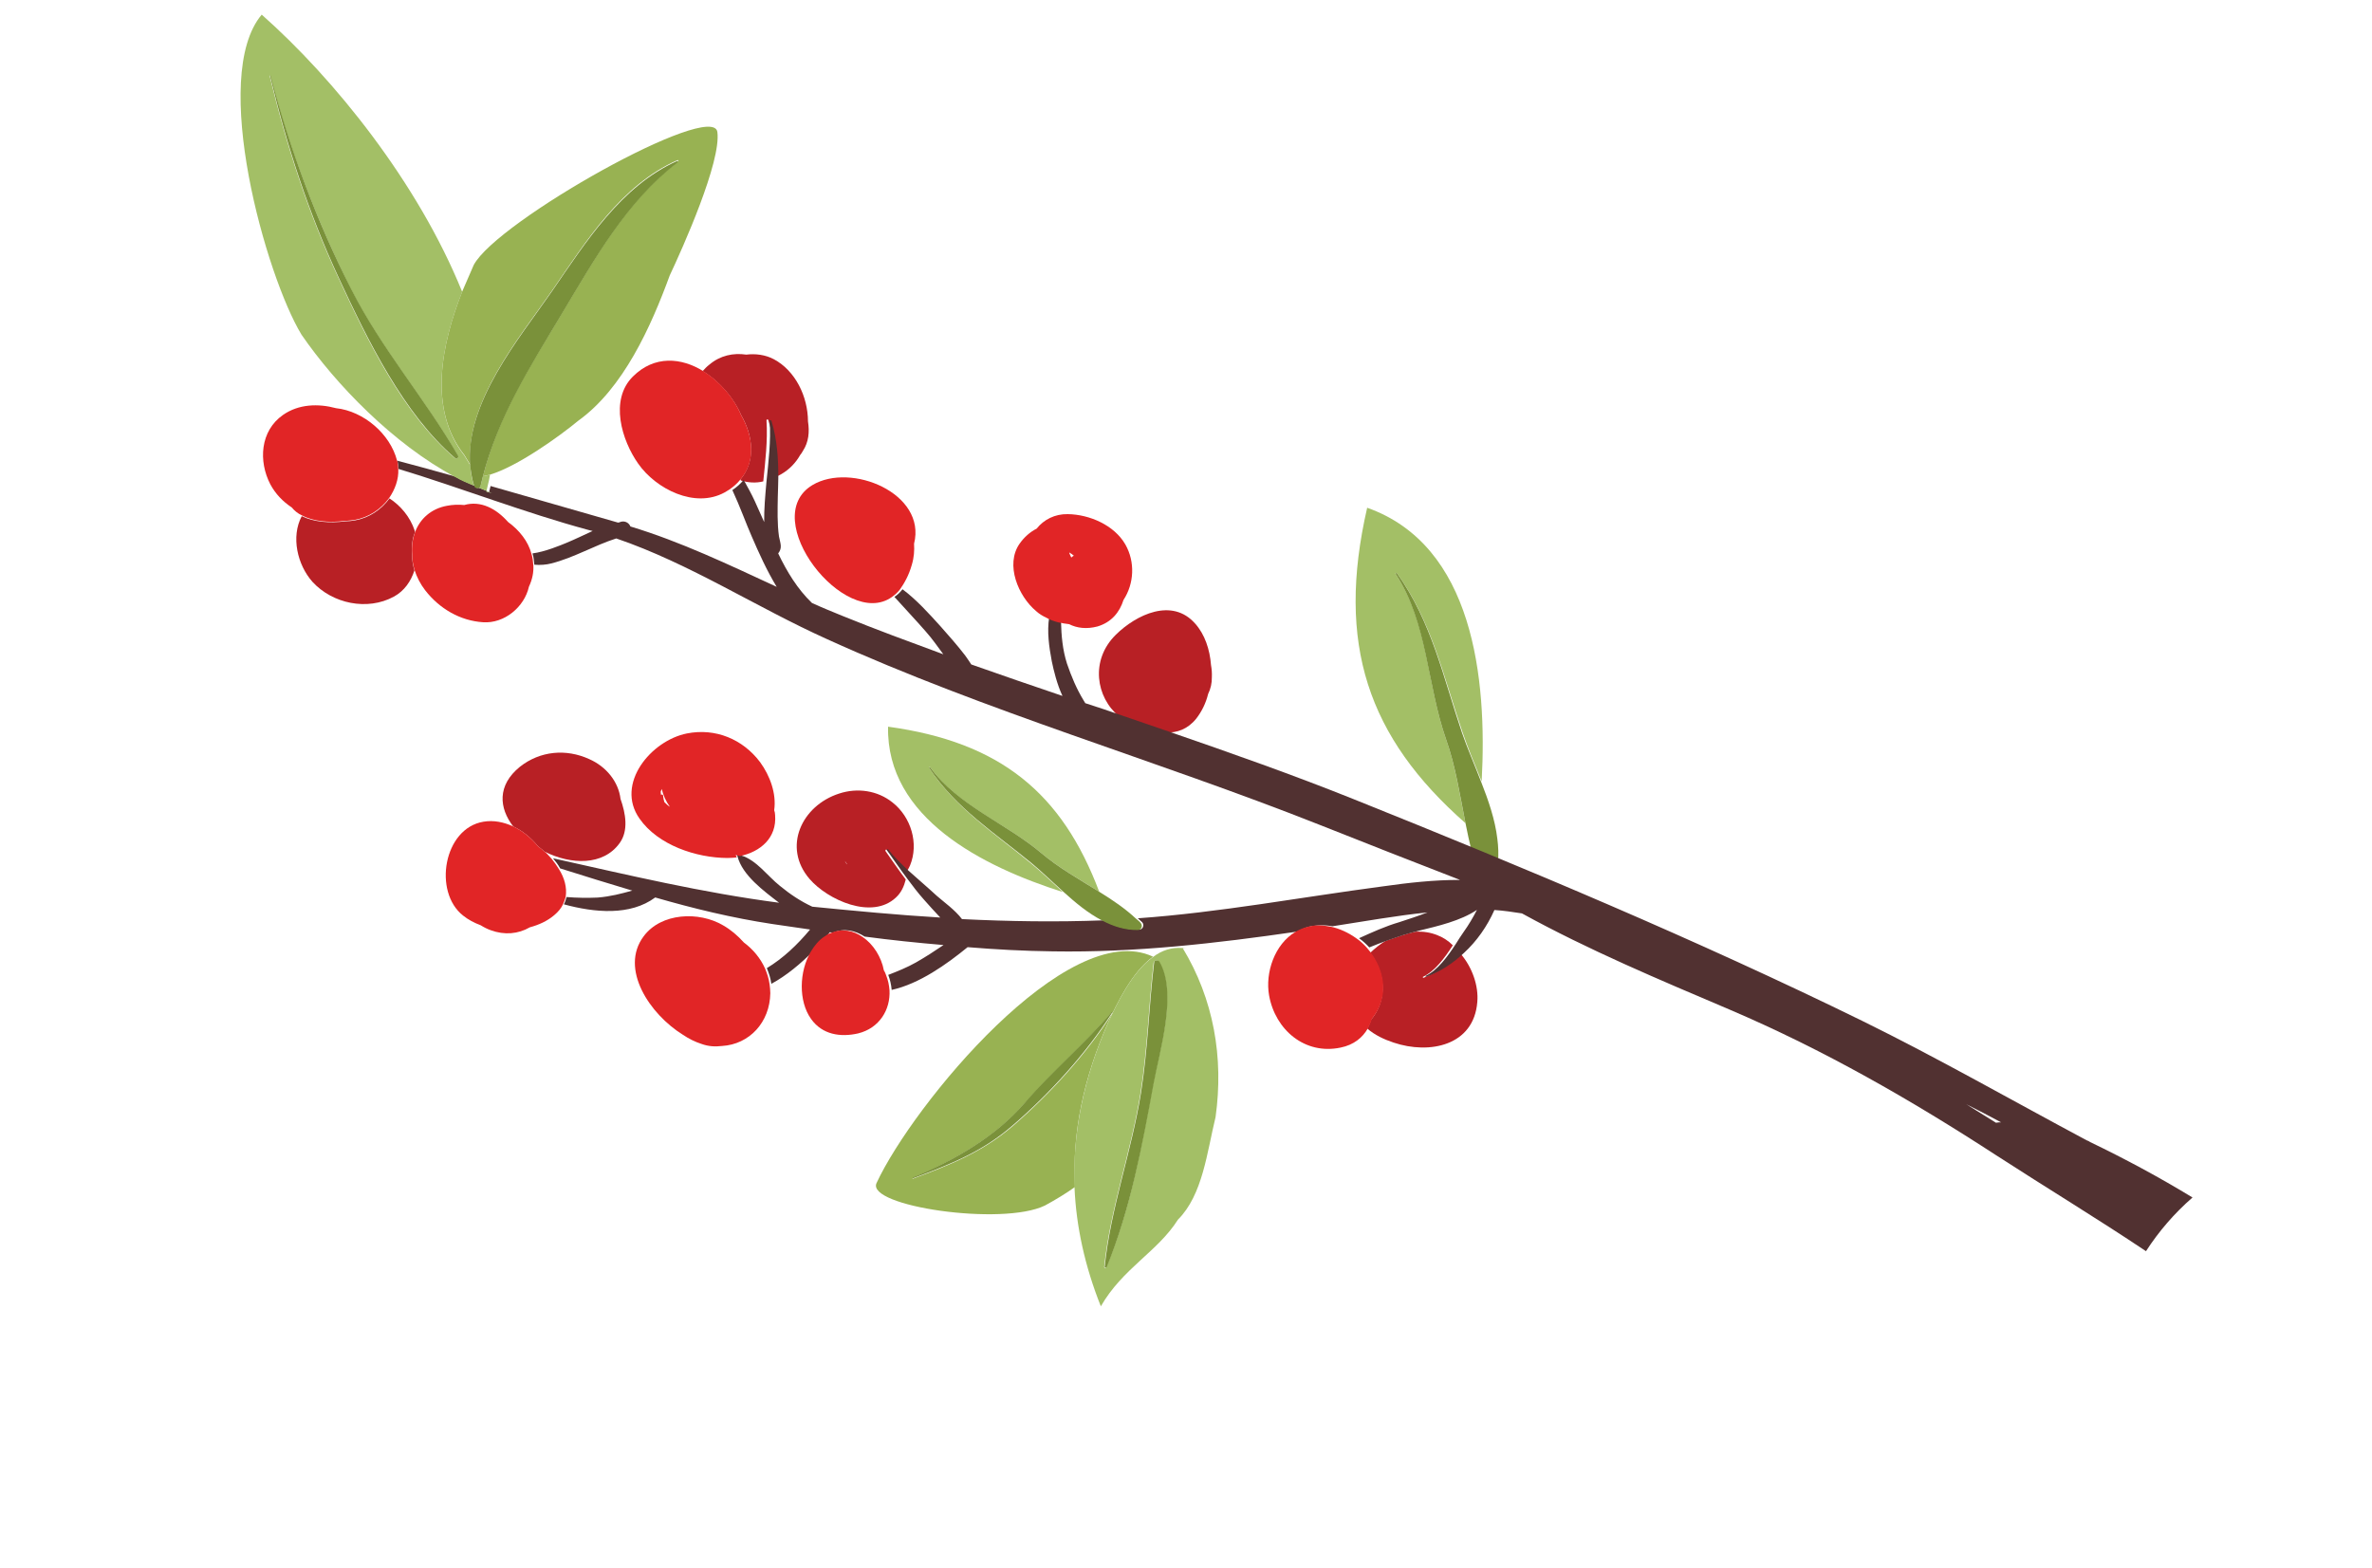 <svg width="121" height="80" viewBox="0 0 121 80" fill="none" xmlns="http://www.w3.org/2000/svg">
<path d="M71.259 29.25C71.214 29.193 71.154 29.263 71.202 29.295C72.849 31.781 72.795 34.959 73.766 37.722C74.244 39.064 74.469 40.581 74.757 42.003C69.773 37.619 68.148 32.85 69.742 25.907C75.156 27.827 75.87 34.59 75.583 39.87C75.227 39.005 74.871 38.139 74.606 37.362C73.641 34.548 73.039 31.702 71.259 29.25Z" fill="#A3BF66"/>
<path d="M76.147 45.126C76.069 45.347 75.762 45.335 75.66 45.117C75.597 45.007 75.562 44.874 75.524 44.767C75.167 43.902 74.947 42.976 74.758 42.003C74.472 40.556 74.244 39.064 73.766 37.722C72.795 34.959 72.824 31.778 71.202 29.295C71.183 29.241 71.24 29.197 71.259 29.25C73.036 31.727 73.615 34.545 74.578 37.385C74.842 38.162 75.224 39.03 75.555 39.892C75.927 40.836 76.268 41.828 76.381 42.792C76.488 43.601 76.442 44.391 76.147 45.126Z" fill="#7A913A"/>
<path d="M37.806 21.179C38.433 22.268 38.55 23.531 37.768 24.468C37.783 24.493 37.783 24.493 37.798 24.518C38.155 24.626 38.551 24.659 38.936 24.562C39.041 23.524 39.166 22.49 39.101 21.453C39.096 21.388 39.181 21.387 39.191 21.432C39.507 22.403 39.552 23.351 39.542 24.348C39.637 24.308 39.732 24.267 39.832 24.206C40.277 23.954 40.596 23.606 40.82 23.214C40.879 23.143 40.914 23.088 40.954 23.013C41.257 22.555 41.3 22.033 41.217 21.502C41.211 20.224 40.572 18.919 39.481 18.332C39.049 18.099 38.532 18.036 38.071 18.094C37.414 17.997 36.743 18.131 36.179 18.61C36.049 18.706 35.959 18.812 35.844 18.933C36.715 19.465 37.426 20.298 37.806 21.179Z" fill="#B82025"/>
<path d="M61.022 36.668C61.301 36.31 61.515 35.873 61.628 35.411C61.757 35.145 61.825 34.864 61.819 34.543C61.828 34.332 61.812 34.137 61.776 33.937C61.716 33.135 61.457 32.369 60.973 31.825C59.793 30.472 57.957 31.364 56.92 32.387C55.603 33.682 55.903 35.586 57.091 36.557C57.875 36.834 58.683 37.096 59.467 37.373C60.033 37.405 60.594 37.201 61.022 36.668ZM58.53 34.59C58.525 34.61 58.525 34.61 58.53 34.59C58.424 34.415 58.444 34.42 58.53 34.59Z" fill="#B82025"/>
<path d="M45.234 43.361C45.546 43.735 45.884 44.094 46.267 44.444C46.332 44.353 46.376 44.258 46.421 44.162C46.886 43.042 46.473 41.685 45.527 40.943C44.762 40.33 43.733 40.185 42.807 40.49C40.89 41.107 39.904 43.227 41.295 44.845C42.223 45.923 44.485 46.944 45.702 45.795C45.977 45.543 46.12 45.216 46.204 44.875C45.85 44.406 45.522 43.921 45.174 43.431C45.148 43.361 45.198 43.331 45.234 43.361ZM43.222 44.103C43.202 44.098 43.187 44.073 43.187 44.073C43.151 44.043 43.126 43.973 43.096 43.923C43.141 43.998 43.192 44.053 43.222 44.103Z" fill="#B82025"/>
<path d="M27.782 43.455C29.129 44.125 30.774 44.187 31.615 43.009C32.068 42.375 31.918 41.508 31.654 40.763C31.549 39.886 30.928 39.117 30.064 38.735C28.878 38.19 27.55 38.312 26.521 39.124C25.353 40.073 25.454 41.225 26.181 42.169C26.659 42.392 27.102 42.756 27.445 43.181C27.57 43.275 27.676 43.365 27.782 43.455Z" fill="#B82025"/>
<path d="M21.171 27.154C21.156 27.129 21.166 27.089 21.151 27.064C20.917 26.368 20.438 25.804 19.869 25.431C19.451 26.01 18.816 26.429 18.105 26.553C17.95 26.579 17.774 26.6 17.604 26.601C16.812 26.705 16 26.634 15.392 26.336C14.835 27.392 15.169 28.814 15.935 29.683C16.959 30.805 18.74 31.177 20.09 30.444C20.63 30.15 20.963 29.657 21.141 29.105C21.06 28.829 21.018 28.564 21.022 28.288C20.995 27.877 21.023 27.501 21.171 27.154Z" fill="#B82025"/>
<path d="M72.621 49.89C72.596 49.905 72.565 49.855 72.59 49.84C73.191 49.561 73.698 48.876 74.111 48.233C73.89 48.008 73.633 47.839 73.342 47.725C72.975 47.572 72.604 47.523 72.218 47.535C71.947 47.597 71.697 47.663 71.442 47.75C71.186 47.836 70.931 47.923 70.676 48.009C70.401 48.176 70.136 48.388 69.887 48.625C70.548 49.489 70.795 50.656 70.178 51.697C70.109 51.807 70.039 51.918 69.954 52.004C69.89 52.18 69.831 52.335 69.751 52.486C70.139 52.815 70.596 53.033 71.088 53.196C72.936 53.819 75.18 53.346 75.359 51.134C75.435 50.301 75.095 49.346 74.515 48.672C73.986 49.181 73.351 49.6 72.621 49.89Z" fill="#B82025"/>
<path d="M56.529 52.167C56.975 51.212 57.729 49.609 58.818 48.812C54.466 46.768 46.558 56.389 44.714 60.364C44.168 61.55 51.132 62.573 53.307 61.509C53.873 61.2 54.372 60.897 54.837 60.564C54.687 57.782 55.28 55.011 56.529 52.167ZM46.577 60.139C46.552 60.154 46.542 60.109 46.567 60.094C48.628 59.236 50.753 58.032 52.233 56.33C53.654 54.699 55.316 53.297 56.697 51.655C56.727 51.62 56.757 51.67 56.752 51.69C55.404 53.807 53.519 55.858 51.633 57.481C50.075 58.803 48.474 59.433 46.577 60.139Z" fill="#98B252"/>
<path d="M25.107 25.159L24.826 25.09C24.831 25.07 24.831 25.07 24.836 25.05C24.7 24.995 24.564 24.941 24.429 24.886C24.359 24.912 24.258 24.887 24.218 24.792C23.871 24.644 23.544 24.5 23.207 24.311C22.233 24.03 21.254 23.77 20.276 23.509C20.306 23.644 20.317 23.774 20.323 23.925C23.572 24.911 26.736 26.153 30.03 27.044C30.09 27.059 30.15 27.073 30.231 27.093C29.775 27.301 29.34 27.514 28.89 27.701C28.63 27.808 27.799 28.158 27.163 28.237C27.224 28.422 27.24 28.617 27.256 28.813C27.547 28.841 27.873 28.815 28.123 28.748C29.28 28.456 30.305 27.835 31.436 27.473C35.187 28.752 38.578 30.986 42.201 32.617C50.322 36.306 58.973 38.784 67.277 42.071C69.663 43.016 72.069 43.966 74.481 44.897C73.162 44.893 71.849 45.04 70.526 45.228C66.348 45.78 62.221 46.558 58.041 46.855C58.111 46.915 58.197 47 58.268 47.06C58.384 47.194 58.309 47.41 58.134 47.431C57.492 47.445 56.875 47.272 56.292 46.959C53.886 47.052 51.469 47.014 49.072 46.896C48.719 46.426 48.12 46.003 47.788 45.709C47.319 45.276 46.825 44.857 46.337 44.418C45.974 44.074 45.611 43.73 45.304 43.335C45.269 43.306 45.214 43.356 45.249 43.386C45.597 43.875 45.926 44.36 46.279 44.83C46.551 45.194 46.824 45.559 47.142 45.913C47.409 46.213 47.676 46.512 47.964 46.816C45.782 46.687 43.62 46.477 41.438 46.263C40.845 45.99 40.297 45.622 39.783 45.199C39.159 44.705 38.593 43.886 37.82 43.654C37.76 43.639 37.705 43.605 37.619 43.605C37.599 43.6 37.594 43.62 37.594 43.62C37.609 43.645 37.605 43.665 37.62 43.69C37.87 44.667 38.972 45.468 39.742 46.061C35.824 45.55 32.044 44.646 28.21 43.793C28.341 43.953 28.472 44.113 28.573 44.308C29.799 44.693 31.024 45.078 32.254 45.442C31.683 45.601 31.138 45.744 30.486 45.797C29.97 45.82 29.418 45.813 28.897 45.77C28.867 45.891 28.838 46.011 28.763 46.142C30.34 46.57 32.15 46.736 33.424 45.792C35.372 46.354 37.34 46.835 39.392 47.146C40.029 47.238 40.666 47.33 41.324 47.427C40.661 48.222 39.942 48.898 39.118 49.398C39.224 49.658 39.311 49.914 39.347 50.199C40.107 49.789 40.856 49.164 41.48 48.529C41.659 48.232 41.893 47.97 42.153 47.778C42.212 47.708 42.272 47.637 42.332 47.567C42.392 47.582 42.437 47.571 42.498 47.586C43.068 47.343 43.63 47.48 44.108 47.788C45.448 47.967 46.797 48.106 48.131 48.219C47.672 48.532 47.217 48.826 46.722 49.109C46.277 49.362 45.782 49.56 45.311 49.743C45.403 49.978 45.464 50.248 45.486 50.509C46.903 50.196 48.297 49.196 49.36 48.328C50.8 48.446 52.249 48.524 53.713 48.542C57.91 48.611 62.048 48.133 66.197 47.531C66.371 47.425 66.561 47.343 66.767 47.287C67.172 47.195 67.579 47.188 67.965 47.261C68.01 47.251 68.03 47.256 68.075 47.245C69.623 47.007 71.226 46.718 72.819 46.555C72.349 46.737 71.864 46.895 71.378 47.053C70.667 47.262 69.997 47.567 69.327 47.871C69.508 48 69.699 48.175 69.85 48.34C70.181 48.207 70.511 48.075 70.836 47.963C71.091 47.877 71.347 47.79 71.602 47.704C71.852 47.637 72.108 47.551 72.378 47.489C73.374 47.244 74.501 46.987 75.341 46.426C75.137 46.824 74.918 47.196 74.659 47.558C74.53 47.739 74.391 47.96 74.251 48.182C73.844 48.806 73.331 49.51 72.731 49.789C72.706 49.804 72.716 49.849 72.761 49.839C73.487 49.569 74.121 49.15 74.675 48.626C75.334 48.021 75.856 47.276 76.233 46.432C76.694 46.46 77.166 46.532 77.638 46.605C81.052 48.483 84.604 49.969 88.246 51.52C93.025 53.561 97.485 56.12 101.836 58.951C104.371 60.593 106.966 62.164 109.471 63.84C110.123 62.829 110.925 61.898 111.844 61.101C110.159 60.072 108.409 59.133 106.62 58.27C106.565 58.235 106.51 58.2 106.449 58.185C102.629 56.144 98.858 53.988 94.982 52.082C86.564 47.959 77.781 44.278 69.08 40.788C65.96 39.535 62.786 38.419 59.607 37.322C58.823 37.045 58.015 36.783 57.231 36.507C56.603 36.289 55.996 36.077 55.363 35.879C55.333 35.829 55.302 35.779 55.272 35.729C54.908 35.13 54.654 34.514 54.43 33.864C54.201 33.148 54.142 32.431 54.124 31.724C53.903 31.67 53.707 31.601 53.521 31.492C53.404 32.229 53.514 33.001 53.653 33.737C53.75 34.208 53.919 34.909 54.198 35.509C52.646 34.981 51.094 34.452 49.547 33.903C49.471 33.779 49.376 33.649 49.234 33.444C48.83 32.919 48.397 32.43 47.963 31.941C47.393 31.312 46.758 30.604 46.038 30.066C45.914 30.227 45.774 30.363 45.624 30.454C46.159 31.053 46.718 31.637 47.233 32.231C47.55 32.585 47.833 32.995 48.121 33.384C46.403 32.751 44.665 32.113 42.962 31.42C42.439 31.207 41.917 30.994 41.419 30.766C40.679 30.053 40.148 29.178 39.697 28.238C39.916 27.951 39.815 27.756 39.738 27.375C39.644 26.714 39.666 26.017 39.677 25.36C39.696 25.024 39.689 24.703 39.703 24.388C39.708 23.41 39.647 22.438 39.352 21.471C39.342 21.427 39.256 21.427 39.262 21.492C39.332 22.509 39.202 23.563 39.097 24.601C39.035 25.288 38.974 25.976 38.982 26.637C38.815 26.277 38.667 25.922 38.5 25.562C38.333 25.202 38.156 24.882 37.964 24.537C37.948 24.512 37.948 24.512 37.933 24.487C37.779 24.683 37.589 24.85 37.359 25.006C37.75 25.846 38.065 26.732 38.339 27.352C38.719 28.233 39.12 29.118 39.62 29.943C37.173 28.812 34.736 27.642 32.16 26.863C32.094 26.698 31.913 26.568 31.687 26.619C31.642 26.63 31.592 26.66 31.527 26.665C29.378 26.055 27.214 25.419 25.025 24.798C25.005 24.878 24.981 24.979 24.961 25.059C24.911 25.09 25.006 25.134 25.107 25.159ZM102.078 57.265C101.993 57.266 101.907 57.266 101.817 57.286C101.319 56.973 100.801 56.655 100.303 56.342C100.891 56.634 101.495 56.952 102.078 57.265Z" fill="#513131"/>
<path d="M24.177 24.782C24.07 24.437 24.009 24.081 23.987 23.735L23.683 23.236C21.831 20.889 22.517 17.566 23.576 14.889C21.321 9.315 17.043 4.012 13.351 0.747C10.685 3.904 13.575 14.102 15.38 17.076C17.122 19.609 20.061 22.648 23.203 24.331C23.519 24.515 23.866 24.664 24.177 24.782C24.193 24.807 24.193 24.807 24.177 24.782ZM23.203 23.374C20.559 21.131 18.71 17.295 17.275 14.199C15.714 10.838 14.624 7.464 13.758 3.869C13.763 3.849 13.783 3.854 13.783 3.854C14.75 7.559 16.173 11.312 17.89 14.732C19.439 17.793 21.653 20.313 23.343 23.238C23.423 23.342 23.293 23.438 23.203 23.374Z" fill="#A3BF66"/>
<path d="M24.518 24.781C24.504 24.841 24.454 24.871 24.409 24.881C24.544 24.936 24.68 24.99 24.816 25.045C24.835 24.965 24.86 24.864 24.879 24.784C24.924 24.603 24.968 24.422 24.997 24.217C24.882 24.252 24.746 24.283 24.636 24.299C24.592 24.48 24.558 24.62 24.518 24.781Z" fill="#A3BF66"/>
<path d="M25.107 25.159C25.006 25.134 24.911 25.09 24.816 25.045C24.811 25.065 24.811 25.065 24.806 25.085L25.107 25.159Z" fill="#A3BF66"/>
<path d="M24.165 13.522C23.977 13.944 23.779 14.406 23.581 14.869C22.516 17.566 21.831 20.889 23.688 23.216L23.991 23.715C23.73 20.523 26.49 17.24 28.168 14.82C29.885 12.325 31.675 9.443 34.561 8.17C34.606 8.16 34.617 8.205 34.587 8.24C31.995 10.223 30.365 13.145 28.71 15.91C27.054 18.676 25.422 21.171 24.636 24.299C24.746 24.283 24.861 24.247 24.997 24.217C26.373 23.809 28.486 22.304 29.5 21.466C31.798 19.815 33.206 16.67 34.165 14.053C34.83 12.64 36.798 8.249 36.594 6.731C36.35 5.118 25.352 11.28 24.165 13.522Z" fill="#98B252"/>
<path d="M58.813 48.832C57.729 49.609 56.975 51.212 56.524 52.187C55.28 55.011 54.707 57.787 54.812 60.579C54.897 62.579 55.339 64.602 56.156 66.653C57.269 64.713 59.05 63.871 60.089 62.231C61.356 60.967 61.571 58.785 62.008 56.998C62.434 53.952 61.907 50.972 60.33 48.373C59.768 48.321 59.257 48.494 58.813 48.832ZM59.115 49.076C60.086 50.675 59.123 53.653 58.816 55.344C58.24 58.481 57.66 61.722 56.427 64.677C56.417 64.717 56.337 64.697 56.326 64.652C56.632 61.663 57.71 58.734 58.181 55.764C58.536 53.531 58.59 51.31 58.849 49.117C58.884 48.977 59.074 48.981 59.115 49.076Z" fill="#A3BF66"/>
<path d="M60.315 48.348L60.33 48.373C60.415 48.372 60.516 48.397 60.616 48.422L60.315 48.348Z" fill="#A3BF66"/>
<path d="M47.404 39.189C47.373 39.139 47.443 39.113 47.453 39.158C48.867 41.121 51.293 41.991 53.111 43.521C53.992 44.269 55.078 44.875 56.074 45.502C54.178 40.463 51.027 37.862 45.302 37.078C45.206 41.737 50.131 44.218 54.219 45.516C53.665 44.998 53.111 44.479 52.597 44.055C50.739 42.516 48.753 41.242 47.404 39.189Z" fill="#A3BF66"/>
<path d="M37.948 48.091C37.63 47.736 37.278 47.437 36.886 47.214C35.658 46.488 33.724 46.568 32.832 47.776C31.598 49.431 33.138 51.745 34.838 52.799C35.13 52.998 35.472 53.167 35.788 53.266C36.14 53.394 36.476 53.412 36.827 53.37C38.23 53.288 39.272 52.16 39.295 50.676C39.289 50.525 39.283 50.375 39.257 50.22C39.221 49.934 39.134 49.679 39.028 49.419C38.794 48.894 38.416 48.439 37.948 48.091Z" fill="#E12526"/>
<path d="M28.503 44.333C28.397 44.158 28.271 43.979 28.14 43.819C28.054 43.734 27.973 43.629 27.888 43.544C27.852 43.514 27.817 43.484 27.782 43.455C27.676 43.365 27.57 43.275 27.445 43.181C27.102 42.756 26.659 42.392 26.181 42.169C25.704 41.946 25.177 41.839 24.666 41.926C22.627 42.258 22.087 45.509 23.622 46.715C23.889 46.929 24.191 47.088 24.522 47.211C24.688 47.316 24.859 47.4 25.035 47.464C25.738 47.721 26.435 47.658 27.03 47.314C27.485 47.191 27.915 46.998 28.265 46.701C28.48 46.519 28.629 46.343 28.723 46.132C28.773 46.017 28.827 45.881 28.857 45.76C28.929 45.289 28.797 44.788 28.503 44.333Z" fill="#E12526"/>
<path d="M37.549 43.63C37.609 43.645 37.67 43.66 37.75 43.68C38.782 43.464 39.635 42.758 39.539 41.585C39.539 41.5 39.518 41.41 39.493 41.34C39.614 40.497 39.283 39.586 38.773 38.886C37.89 37.713 36.498 37.138 35.046 37.422C33.213 37.782 31.374 39.992 32.621 41.766C33.566 43.124 35.514 43.771 37.109 43.778C37.259 43.772 37.429 43.772 37.585 43.746C37.57 43.721 37.575 43.701 37.559 43.676C37.524 43.646 37.529 43.626 37.549 43.63ZM33.891 40.927C33.855 40.812 33.834 40.721 33.824 40.591C33.818 40.526 33.733 40.526 33.723 40.567C33.718 40.502 33.693 40.431 33.712 40.351C33.702 40.391 33.742 40.316 33.757 40.256C33.829 40.571 33.965 40.881 34.172 41.166C34.062 41.096 33.976 41.012 33.891 40.927Z" fill="#E12526"/>
<path d="M45.135 49.593C45.12 49.568 45.104 49.543 45.089 49.518C44.96 48.827 44.546 48.172 43.998 47.804C43.525 47.476 42.958 47.358 42.387 47.602C42.272 47.637 42.172 47.698 42.067 47.779C42.067 47.779 42.067 47.779 42.042 47.794C41.763 47.981 41.548 48.248 41.369 48.544C40.758 49.565 40.725 51.09 41.377 51.994C41.947 52.793 42.871 52.934 43.772 52.729C44.859 52.462 45.43 51.517 45.375 50.525C45.354 50.264 45.307 50.019 45.201 49.758C45.191 49.713 45.16 49.663 45.135 49.593Z" fill="#E12526"/>
<path d="M70.208 51.662C70.825 50.621 70.573 49.474 69.917 48.59C69.851 48.51 69.786 48.43 69.72 48.35C69.569 48.185 69.397 48.016 69.196 47.882C68.799 47.593 68.321 47.37 67.855 47.277C67.468 47.203 67.047 47.186 66.656 47.303C66.451 47.359 66.261 47.44 66.086 47.546C65.016 48.179 64.532 49.635 64.739 50.792C65.054 52.55 66.569 53.836 68.387 53.451C69.058 53.317 69.513 52.939 69.776 52.471C69.856 52.32 69.94 52.149 69.979 51.989C70.069 51.883 70.138 51.772 70.208 51.662Z" fill="#E12526"/>
<path d="M17.589 26.576C17.759 26.575 17.914 26.549 18.09 26.528C18.801 26.404 19.436 25.985 19.854 25.406C20.152 24.968 20.34 24.461 20.318 23.945C20.307 23.814 20.301 23.664 20.27 23.529C20.27 23.529 20.275 23.509 20.255 23.504C19.907 22.142 18.553 20.981 17.143 20.827C16.225 20.581 15.237 20.616 14.443 21.167C13.264 21.985 13.181 23.54 13.789 24.71C14.052 25.2 14.425 25.589 14.883 25.892C15.014 26.052 15.19 26.202 15.401 26.296C15.985 26.609 16.817 26.685 17.589 26.576Z" fill="#E12526"/>
<path d="M25.917 26.634C25.317 25.955 24.527 25.528 23.681 25.768C23.39 25.739 23.09 25.75 22.799 25.807C21.998 25.952 21.424 26.471 21.172 27.154C21.043 27.506 20.995 27.877 21.027 28.268C21.023 28.544 21.065 28.809 21.146 29.084C21.268 29.455 21.441 29.795 21.683 30.11C22.41 31.053 23.471 31.675 24.644 31.749C25.733 31.823 26.751 30.966 26.981 29.937C27.16 29.555 27.228 29.189 27.206 28.843C27.19 28.648 27.174 28.452 27.113 28.267C26.95 27.631 26.495 27.052 25.917 26.634Z" fill="#E12526"/>
<path d="M37.806 21.179C37.43 20.278 36.714 19.465 35.884 18.942C34.758 18.241 33.383 18.118 32.286 19.211C31.079 20.406 31.721 22.478 32.559 23.662C33.458 24.946 35.444 25.963 36.969 25.123C37.044 25.078 37.119 25.032 37.194 24.987C37.423 24.83 37.613 24.664 37.768 24.468C38.565 23.556 38.433 22.268 37.806 21.179Z" fill="#E12526"/>
<path d="M46.513 28.82C46.627 28.444 46.65 28.087 46.628 27.742C47.277 25.176 43.413 23.572 41.444 24.75C38.625 26.444 43.101 32.156 45.494 30.465C45.649 30.354 45.783 30.238 45.908 30.076C46.137 29.75 46.361 29.357 46.513 28.82Z" fill="#E12526"/>
<path d="M54.54 31.848C54.938 32.051 55.434 32.109 55.98 31.966C56.691 31.756 57.114 31.243 57.312 30.61C57.854 29.785 57.913 28.672 57.407 27.782C56.841 26.792 55.57 26.247 54.467 26.233C53.81 26.221 53.25 26.51 52.881 26.973C52.541 27.145 52.242 27.412 52.013 27.739C51.261 28.811 51.951 30.427 52.852 31.179C53.009 31.324 53.195 31.433 53.386 31.523C53.572 31.632 53.788 31.706 53.988 31.755C54.169 31.799 54.355 31.823 54.54 31.848ZM54.542 28.188C54.617 28.227 54.708 28.292 54.778 28.352C54.728 28.382 54.678 28.413 54.648 28.448C54.608 28.353 54.562 28.278 54.542 28.188Z" fill="#E12526"/>
<path d="M24.192 24.807C24.233 24.902 24.313 24.922 24.404 24.901C24.449 24.891 24.498 24.861 24.513 24.801C24.553 24.64 24.587 24.5 24.626 24.339C25.433 21.216 27.044 18.716 28.7 15.95C30.355 13.185 31.985 10.264 34.577 8.28C34.602 8.265 34.596 8.2 34.551 8.21C31.685 9.488 29.875 12.365 28.158 14.86C26.48 17.28 23.72 20.563 23.982 23.756C24.028 24.086 24.07 24.437 24.192 24.807Z" fill="#7A913A"/>
<path d="M23.362 23.242C21.673 20.318 19.459 17.797 17.91 14.737C16.168 11.332 14.77 7.564 13.803 3.858C13.808 3.838 13.763 3.849 13.778 3.874C14.644 7.469 15.734 10.842 17.295 14.204C18.73 17.3 20.599 21.141 23.223 23.378C23.293 23.438 23.423 23.342 23.362 23.242Z" fill="#7A913A"/>
<path d="M58.875 49.102C58.61 51.315 58.556 53.536 58.206 55.749C57.73 58.739 56.657 61.647 56.352 64.637C56.342 64.677 56.422 64.697 56.452 64.662C57.67 61.682 58.266 58.466 58.841 55.329C59.148 53.638 60.091 50.655 59.14 49.061C59.075 48.981 58.884 48.977 58.875 49.102Z" fill="#7A913A"/>
<path d="M56.702 51.635C55.321 53.276 53.639 54.674 52.238 56.31C50.758 58.013 48.653 59.221 46.572 60.074C46.547 60.089 46.557 60.135 46.582 60.119C48.459 59.408 50.055 58.798 51.617 57.457C53.529 55.818 55.394 53.763 56.737 51.665C56.782 51.655 56.727 51.62 56.702 51.635Z" fill="#7A913A"/>
<path d="M58.044 47.452C58.234 47.456 58.313 47.22 58.177 47.08C58.112 47 58.021 46.936 57.951 46.876C57.397 46.357 56.758 45.924 56.074 45.502C55.058 44.87 53.992 44.269 53.111 43.521C51.293 41.991 48.872 41.101 47.453 39.158C47.418 39.128 47.368 39.159 47.403 39.189C48.772 41.247 50.744 42.496 52.622 44.04C53.136 44.464 53.685 45.002 54.244 45.501C54.853 46.054 55.508 46.597 56.206 46.96C56.79 47.273 57.402 47.465 58.044 47.452Z" fill="#7A913A"/>
</svg>
